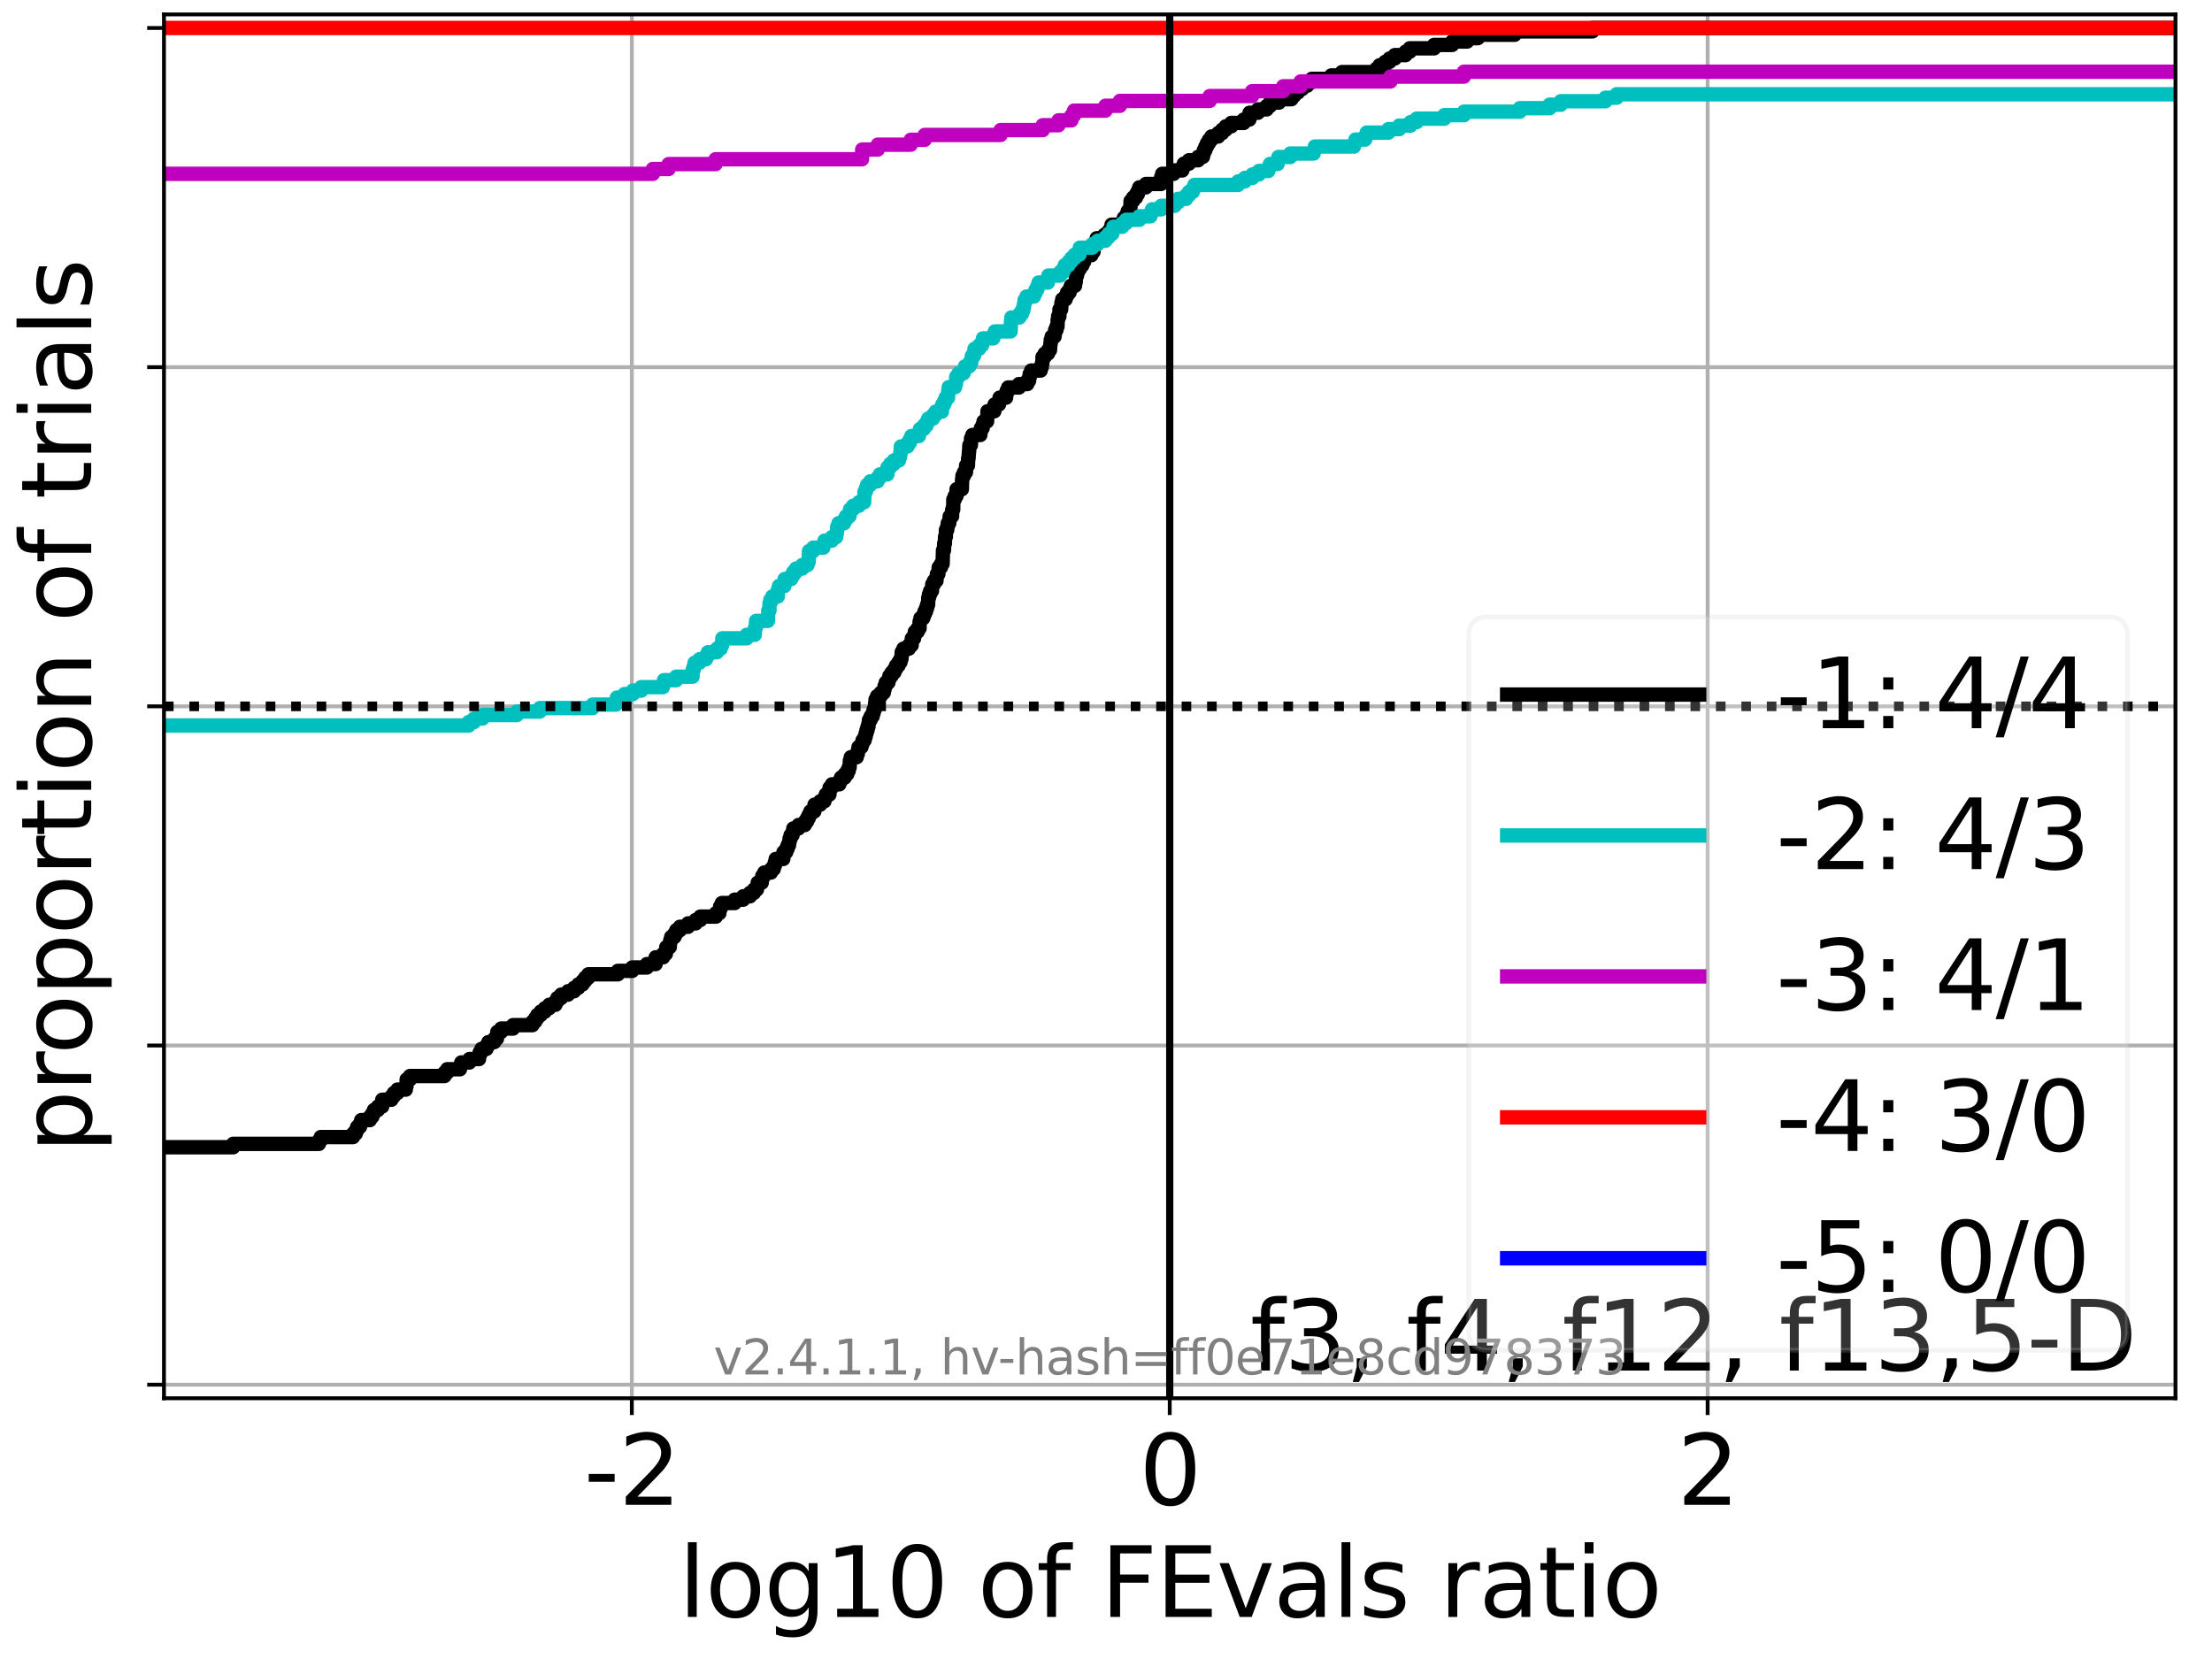 <?xml version="1.0" encoding="utf-8" standalone="no"?>
<!DOCTYPE svg PUBLIC "-//W3C//DTD SVG 1.1//EN"
  "http://www.w3.org/Graphics/SVG/1.1/DTD/svg11.dtd">
<svg height="345.6pt" version="1.1" viewBox="0 0 460.8 345.6" width="460.8pt" xmlns="http://www.w3.org/2000/svg" xmlns:xlink="http://www.w3.org/1999/xlink">
 <defs>
  <style type="text/css">*{stroke-linecap:butt;stroke-linejoin:round;}</style>
 </defs>
 <g id="figure_1">
  <g id="patch_1">
   <path d="M 0 345.6 
L 460.8 345.6 
L 460.8 0 
L 0 0 
z
" style="fill:#ffffff;"/>
  </g>
  <g id="axes_1">
   <g id="patch_2">
    <path d="M 34.16 291.28 
L 453.192 291.28 
L 453.192 3 
L 34.16 3 
z
" style="fill:#ffffff;"/>
   </g>
   <g id="matplotlib.axis_1">
    <g id="xtick_1">
     <g id="line2d_1">
      <path clip-path="url(#p2542836135)" d="M 131.62 291.28 
L 131.62 3 
" style="fill:none;stroke:#b0b0b0;stroke-linecap:square;stroke-width:0.8;"/>
     </g>
     <g id="line2d_2">
      <defs>
       <path d="M 0 0 
L 0 3.5 
" id="m50a414f8da" style="stroke:#000000;stroke-width:0.8;"/>
      </defs>
      <g>
       <use style="stroke:#000000;stroke-width:0.8;" x="131.62" xlink:href="#m50a414f8da" y="291.28"/>
      </g>
     </g>
     <g id="text_1">
      <!-- -2 -->
      <g transform="translate(121.649 313.477)scale(0.2 -0.2)">
       <defs>
        <path d="M 313 2009 
L 1997 2009 
L 1997 1497 
L 313 1497 
L 313 2009 
z
" id="DejaVuSans-2d" transform="scale(0.016)"/>
        <path d="M 1228 531 
L 3431 531 
L 3431 0 
L 469 0 
L 469 531 
Q 828 903 1448 1529 
Q 2069 2156 2228 2338 
Q 2531 2678 2651 2914 
Q 2772 3150 2772 3378 
Q 2772 3750 2511 3984 
Q 2250 4219 1831 4219 
Q 1534 4219 1204 4116 
Q 875 4013 500 3803 
L 500 4441 
Q 881 4594 1212 4672 
Q 1544 4750 1819 4750 
Q 2544 4750 2975 4387 
Q 3406 4025 3406 3419 
Q 3406 3131 3298 2873 
Q 3191 2616 2906 2266 
Q 2828 2175 2409 1742 
Q 1991 1309 1228 531 
z
" id="DejaVuSans-32" transform="scale(0.016)"/>
       </defs>
       <use xlink:href="#DejaVuSans-2d"/>
       <use x="36.084" xlink:href="#DejaVuSans-32"/>
      </g>
     </g>
    </g>
    <g id="xtick_2">
     <g id="line2d_3">
      <path clip-path="url(#p2542836135)" d="M 243.676 291.28 
L 243.676 3 
" style="fill:none;stroke:#b0b0b0;stroke-linecap:square;stroke-width:0.8;"/>
     </g>
     <g id="line2d_4">
      <g>
       <use style="stroke:#000000;stroke-width:0.8;" x="243.676" xlink:href="#m50a414f8da" y="291.28"/>
      </g>
     </g>
     <g id="text_2">
      <!-- 0 -->
      <g transform="translate(237.314 313.477)scale(0.2 -0.2)">
       <defs>
        <path d="M 2034 4250 
Q 1547 4250 1301 3770 
Q 1056 3291 1056 2328 
Q 1056 1369 1301 889 
Q 1547 409 2034 409 
Q 2525 409 2770 889 
Q 3016 1369 3016 2328 
Q 3016 3291 2770 3770 
Q 2525 4250 2034 4250 
z
M 2034 4750 
Q 2819 4750 3233 4129 
Q 3647 3509 3647 2328 
Q 3647 1150 3233 529 
Q 2819 -91 2034 -91 
Q 1250 -91 836 529 
Q 422 1150 422 2328 
Q 422 3509 836 4129 
Q 1250 4750 2034 4750 
z
" id="DejaVuSans-30" transform="scale(0.016)"/>
       </defs>
       <use xlink:href="#DejaVuSans-30"/>
      </g>
     </g>
    </g>
    <g id="xtick_3">
     <g id="line2d_5">
      <path clip-path="url(#p2542836135)" d="M 355.732 291.28 
L 355.732 3 
" style="fill:none;stroke:#b0b0b0;stroke-linecap:square;stroke-width:0.8;"/>
     </g>
     <g id="line2d_6">
      <g>
       <use style="stroke:#000000;stroke-width:0.8;" x="355.732" xlink:href="#m50a414f8da" y="291.28"/>
      </g>
     </g>
     <g id="text_3">
      <!-- 2 -->
      <g transform="translate(349.37 313.477)scale(0.2 -0.2)">
       <use xlink:href="#DejaVuSans-32"/>
      </g>
     </g>
    </g>
    <g id="text_4">
     <!-- log10 of FEvals ratio -->
     <g transform="translate(141.371 336.833)scale(0.2 -0.2)">
      <defs>
       <path d="M 603 4863 
L 1178 4863 
L 1178 0 
L 603 0 
L 603 4863 
z
" id="DejaVuSans-6c" transform="scale(0.016)"/>
       <path d="M 1959 3097 
Q 1497 3097 1228 2736 
Q 959 2375 959 1747 
Q 959 1119 1226 758 
Q 1494 397 1959 397 
Q 2419 397 2687 759 
Q 2956 1122 2956 1747 
Q 2956 2369 2687 2733 
Q 2419 3097 1959 3097 
z
M 1959 3584 
Q 2709 3584 3137 3096 
Q 3566 2609 3566 1747 
Q 3566 888 3137 398 
Q 2709 -91 1959 -91 
Q 1206 -91 779 398 
Q 353 888 353 1747 
Q 353 2609 779 3096 
Q 1206 3584 1959 3584 
z
" id="DejaVuSans-6f" transform="scale(0.016)"/>
       <path d="M 2906 1791 
Q 2906 2416 2648 2759 
Q 2391 3103 1925 3103 
Q 1463 3103 1205 2759 
Q 947 2416 947 1791 
Q 947 1169 1205 825 
Q 1463 481 1925 481 
Q 2391 481 2648 825 
Q 2906 1169 2906 1791 
z
M 3481 434 
Q 3481 -459 3084 -895 
Q 2688 -1331 1869 -1331 
Q 1566 -1331 1297 -1286 
Q 1028 -1241 775 -1147 
L 775 -588 
Q 1028 -725 1275 -790 
Q 1522 -856 1778 -856 
Q 2344 -856 2625 -561 
Q 2906 -266 2906 331 
L 2906 616 
Q 2728 306 2450 153 
Q 2172 0 1784 0 
Q 1141 0 747 490 
Q 353 981 353 1791 
Q 353 2603 747 3093 
Q 1141 3584 1784 3584 
Q 2172 3584 2450 3431 
Q 2728 3278 2906 2969 
L 2906 3500 
L 3481 3500 
L 3481 434 
z
" id="DejaVuSans-67" transform="scale(0.016)"/>
       <path d="M 794 531 
L 1825 531 
L 1825 4091 
L 703 3866 
L 703 4441 
L 1819 4666 
L 2450 4666 
L 2450 531 
L 3481 531 
L 3481 0 
L 794 0 
L 794 531 
z
" id="DejaVuSans-31" transform="scale(0.016)"/>
       <path id="DejaVuSans-20" transform="scale(0.016)"/>
       <path d="M 2375 4863 
L 2375 4384 
L 1825 4384 
Q 1516 4384 1395 4259 
Q 1275 4134 1275 3809 
L 1275 3500 
L 2222 3500 
L 2222 3053 
L 1275 3053 
L 1275 0 
L 697 0 
L 697 3053 
L 147 3053 
L 147 3500 
L 697 3500 
L 697 3744 
Q 697 4328 969 4595 
Q 1241 4863 1831 4863 
L 2375 4863 
z
" id="DejaVuSans-66" transform="scale(0.016)"/>
       <path d="M 628 4666 
L 3309 4666 
L 3309 4134 
L 1259 4134 
L 1259 2759 
L 3109 2759 
L 3109 2228 
L 1259 2228 
L 1259 0 
L 628 0 
L 628 4666 
z
" id="DejaVuSans-46" transform="scale(0.016)"/>
       <path d="M 628 4666 
L 3578 4666 
L 3578 4134 
L 1259 4134 
L 1259 2753 
L 3481 2753 
L 3481 2222 
L 1259 2222 
L 1259 531 
L 3634 531 
L 3634 0 
L 628 0 
L 628 4666 
z
" id="DejaVuSans-45" transform="scale(0.016)"/>
       <path d="M 191 3500 
L 800 3500 
L 1894 563 
L 2988 3500 
L 3597 3500 
L 2284 0 
L 1503 0 
L 191 3500 
z
" id="DejaVuSans-76" transform="scale(0.016)"/>
       <path d="M 2194 1759 
Q 1497 1759 1228 1600 
Q 959 1441 959 1056 
Q 959 750 1161 570 
Q 1363 391 1709 391 
Q 2188 391 2477 730 
Q 2766 1069 2766 1631 
L 2766 1759 
L 2194 1759 
z
M 3341 1997 
L 3341 0 
L 2766 0 
L 2766 531 
Q 2569 213 2275 61 
Q 1981 -91 1556 -91 
Q 1019 -91 701 211 
Q 384 513 384 1019 
Q 384 1609 779 1909 
Q 1175 2209 1959 2209 
L 2766 2209 
L 2766 2266 
Q 2766 2663 2505 2880 
Q 2244 3097 1772 3097 
Q 1472 3097 1187 3025 
Q 903 2953 641 2809 
L 641 3341 
Q 956 3463 1253 3523 
Q 1550 3584 1831 3584 
Q 2591 3584 2966 3190 
Q 3341 2797 3341 1997 
z
" id="DejaVuSans-61" transform="scale(0.016)"/>
       <path d="M 2834 3397 
L 2834 2853 
Q 2591 2978 2328 3040 
Q 2066 3103 1784 3103 
Q 1356 3103 1142 2972 
Q 928 2841 928 2578 
Q 928 2378 1081 2264 
Q 1234 2150 1697 2047 
L 1894 2003 
Q 2506 1872 2764 1633 
Q 3022 1394 3022 966 
Q 3022 478 2636 193 
Q 2250 -91 1575 -91 
Q 1294 -91 989 -36 
Q 684 19 347 128 
L 347 722 
Q 666 556 975 473 
Q 1284 391 1588 391 
Q 1994 391 2212 530 
Q 2431 669 2431 922 
Q 2431 1156 2273 1281 
Q 2116 1406 1581 1522 
L 1381 1569 
Q 847 1681 609 1914 
Q 372 2147 372 2553 
Q 372 3047 722 3315 
Q 1072 3584 1716 3584 
Q 2034 3584 2315 3537 
Q 2597 3491 2834 3397 
z
" id="DejaVuSans-73" transform="scale(0.016)"/>
       <path d="M 2631 2963 
Q 2534 3019 2420 3045 
Q 2306 3072 2169 3072 
Q 1681 3072 1420 2755 
Q 1159 2438 1159 1844 
L 1159 0 
L 581 0 
L 581 3500 
L 1159 3500 
L 1159 2956 
Q 1341 3275 1631 3429 
Q 1922 3584 2338 3584 
Q 2397 3584 2469 3576 
Q 2541 3569 2628 3553 
L 2631 2963 
z
" id="DejaVuSans-72" transform="scale(0.016)"/>
       <path d="M 1172 4494 
L 1172 3500 
L 2356 3500 
L 2356 3053 
L 1172 3053 
L 1172 1153 
Q 1172 725 1289 603 
Q 1406 481 1766 481 
L 2356 481 
L 2356 0 
L 1766 0 
Q 1100 0 847 248 
Q 594 497 594 1153 
L 594 3053 
L 172 3053 
L 172 3500 
L 594 3500 
L 594 4494 
L 1172 4494 
z
" id="DejaVuSans-74" transform="scale(0.016)"/>
       <path d="M 603 3500 
L 1178 3500 
L 1178 0 
L 603 0 
L 603 3500 
z
M 603 4863 
L 1178 4863 
L 1178 4134 
L 603 4134 
L 603 4863 
z
" id="DejaVuSans-69" transform="scale(0.016)"/>
      </defs>
      <use xlink:href="#DejaVuSans-6c"/>
      <use x="27.783" xlink:href="#DejaVuSans-6f"/>
      <use x="88.965" xlink:href="#DejaVuSans-67"/>
      <use x="152.441" xlink:href="#DejaVuSans-31"/>
      <use x="216.064" xlink:href="#DejaVuSans-30"/>
      <use x="279.688" xlink:href="#DejaVuSans-20"/>
      <use x="311.475" xlink:href="#DejaVuSans-6f"/>
      <use x="372.656" xlink:href="#DejaVuSans-66"/>
      <use x="407.861" xlink:href="#DejaVuSans-20"/>
      <use x="439.648" xlink:href="#DejaVuSans-46"/>
      <use x="497.168" xlink:href="#DejaVuSans-45"/>
      <use x="560.352" xlink:href="#DejaVuSans-76"/>
      <use x="619.531" xlink:href="#DejaVuSans-61"/>
      <use x="680.811" xlink:href="#DejaVuSans-6c"/>
      <use x="708.594" xlink:href="#DejaVuSans-73"/>
      <use x="760.693" xlink:href="#DejaVuSans-20"/>
      <use x="792.48" xlink:href="#DejaVuSans-72"/>
      <use x="833.594" xlink:href="#DejaVuSans-61"/>
      <use x="894.873" xlink:href="#DejaVuSans-74"/>
      <use x="934.082" xlink:href="#DejaVuSans-69"/>
      <use x="961.865" xlink:href="#DejaVuSans-6f"/>
     </g>
    </g>
   </g>
   <g id="matplotlib.axis_2">
    <g id="ytick_1">
     <g id="line2d_7">
      <path clip-path="url(#p2542836135)" d="M 34.16 288.454 
L 453.192 288.454 
" style="fill:none;stroke:#b0b0b0;stroke-linecap:square;stroke-width:0.8;"/>
     </g>
     <g id="line2d_8">
      <defs>
       <path d="M 0 0 
L -3.5 0 
" id="ma07086ad15" style="stroke:#000000;stroke-width:0.8;"/>
      </defs>
      <g>
       <use style="stroke:#000000;stroke-width:0.8;" x="34.16" xlink:href="#ma07086ad15" y="288.454"/>
      </g>
     </g>
    </g>
    <g id="ytick_2">
     <g id="line2d_9">
      <path clip-path="url(#p2542836135)" d="M 34.16 217.797 
L 453.192 217.797 
" style="fill:none;stroke:#b0b0b0;stroke-linecap:square;stroke-width:0.8;"/>
     </g>
     <g id="line2d_10">
      <g>
       <use style="stroke:#000000;stroke-width:0.8;" x="34.16" xlink:href="#ma07086ad15" y="217.797"/>
      </g>
     </g>
    </g>
    <g id="ytick_3">
     <g id="line2d_11">
      <path clip-path="url(#p2542836135)" d="M 34.16 147.14 
L 453.192 147.14 
" style="fill:none;stroke:#b0b0b0;stroke-linecap:square;stroke-width:0.8;"/>
     </g>
     <g id="line2d_12">
      <g>
       <use style="stroke:#000000;stroke-width:0.8;" x="34.16" xlink:href="#ma07086ad15" y="147.14"/>
      </g>
     </g>
    </g>
    <g id="ytick_4">
     <g id="line2d_13">
      <path clip-path="url(#p2542836135)" d="M 34.16 76.483 
L 453.192 76.483 
" style="fill:none;stroke:#b0b0b0;stroke-linecap:square;stroke-width:0.8;"/>
     </g>
     <g id="line2d_14">
      <g>
       <use style="stroke:#000000;stroke-width:0.8;" x="34.16" xlink:href="#ma07086ad15" y="76.483"/>
      </g>
     </g>
    </g>
    <g id="ytick_5">
     <g id="line2d_15">
      <path clip-path="url(#p2542836135)" d="M 34.16 5.826 
L 453.192 5.826 
" style="fill:none;stroke:#b0b0b0;stroke-linecap:square;stroke-width:0.8;"/>
     </g>
     <g id="line2d_16">
      <g>
       <use style="stroke:#000000;stroke-width:0.8;" x="34.16" xlink:href="#ma07086ad15" y="5.826"/>
      </g>
     </g>
    </g>
    <g id="text_5">
     <!-- proportion of trials -->
     <g transform="translate(19.001 240.146)rotate(-90)scale(0.2 -0.2)">
      <defs>
       <path d="M 1159 525 
L 1159 -1331 
L 581 -1331 
L 581 3500 
L 1159 3500 
L 1159 2969 
Q 1341 3281 1617 3432 
Q 1894 3584 2278 3584 
Q 2916 3584 3314 3078 
Q 3713 2572 3713 1747 
Q 3713 922 3314 415 
Q 2916 -91 2278 -91 
Q 1894 -91 1617 61 
Q 1341 213 1159 525 
z
M 3116 1747 
Q 3116 2381 2855 2742 
Q 2594 3103 2138 3103 
Q 1681 3103 1420 2742 
Q 1159 2381 1159 1747 
Q 1159 1113 1420 752 
Q 1681 391 2138 391 
Q 2594 391 2855 752 
Q 3116 1113 3116 1747 
z
" id="DejaVuSans-70" transform="scale(0.016)"/>
       <path d="M 3513 2113 
L 3513 0 
L 2938 0 
L 2938 2094 
Q 2938 2591 2744 2837 
Q 2550 3084 2163 3084 
Q 1697 3084 1428 2787 
Q 1159 2491 1159 1978 
L 1159 0 
L 581 0 
L 581 3500 
L 1159 3500 
L 1159 2956 
Q 1366 3272 1645 3428 
Q 1925 3584 2291 3584 
Q 2894 3584 3203 3211 
Q 3513 2838 3513 2113 
z
" id="DejaVuSans-6e" transform="scale(0.016)"/>
      </defs>
      <use xlink:href="#DejaVuSans-70"/>
      <use x="63.477" xlink:href="#DejaVuSans-72"/>
      <use x="102.34" xlink:href="#DejaVuSans-6f"/>
      <use x="163.521" xlink:href="#DejaVuSans-70"/>
      <use x="226.998" xlink:href="#DejaVuSans-6f"/>
      <use x="288.18" xlink:href="#DejaVuSans-72"/>
      <use x="329.293" xlink:href="#DejaVuSans-74"/>
      <use x="368.502" xlink:href="#DejaVuSans-69"/>
      <use x="396.285" xlink:href="#DejaVuSans-6f"/>
      <use x="457.467" xlink:href="#DejaVuSans-6e"/>
      <use x="520.846" xlink:href="#DejaVuSans-20"/>
      <use x="552.633" xlink:href="#DejaVuSans-6f"/>
      <use x="613.814" xlink:href="#DejaVuSans-66"/>
      <use x="649.02" xlink:href="#DejaVuSans-20"/>
      <use x="680.807" xlink:href="#DejaVuSans-74"/>
      <use x="720.016" xlink:href="#DejaVuSans-72"/>
      <use x="761.129" xlink:href="#DejaVuSans-69"/>
      <use x="788.912" xlink:href="#DejaVuSans-61"/>
      <use x="850.191" xlink:href="#DejaVuSans-6c"/>
      <use x="877.975" xlink:href="#DejaVuSans-73"/>
     </g>
    </g>
   </g>
   <g id="line2d_17">
    <path clip-path="url(#p2542836135)" d="M 34.16 238.994 
L 48.57 238.994 
L 48.57 238.287 
L 66.43 238.287 
L 66.43 237.581 
L 66.825 237.581 
L 66.825 236.874 
L 73.539 236.874 
L 73.539 236.168 
L 74.111 236.168 
L 74.111 235.461 
L 74.413 235.461 
L 74.413 234.755 
L 74.985 234.755 
L 74.985 234.048 
L 75.251 234.048 
L 75.251 233.341 
L 77.04 233.341 
L 77.04 232.635 
L 77.56 232.635 
L 77.56 231.928 
L 77.914 231.928 
L 77.914 231.222 
L 78.735 231.222 
L 78.735 230.515 
L 79.609 230.515 
L 79.626 229.102 
L 81.53 229.102 
L 81.53 228.395 
L 82.048 228.395 
L 82.048 227.689 
L 82.798 227.689 
L 82.798 226.982 
L 84.537 226.982 
L 84.537 226.276 
L 84.684 226.276 
L 84.714 224.863 
L 85.411 224.863 
L 85.411 224.156 
L 92.597 224.156 
L 92.597 223.449 
L 93.169 223.449 
L 93.169 222.743 
L 95.815 222.743 
L 95.815 222.036 
L 96.098 222.036 
L 96.098 221.33 
L 97.793 221.33 
L 97.793 220.623 
L 99.784 220.623 
L 99.784 219.917 
L 99.933 219.917 
L 99.933 219.21 
L 100.302 219.21 
L 100.302 218.503 
L 101.349 218.503 
L 101.349 217.797 
L 101.736 217.797 
L 101.736 217.09 
L 102.968 217.09 
L 102.968 216.384 
L 103.52 216.384 
L 103.595 214.971 
L 104.394 214.971 
L 104.394 214.264 
L 106.866 214.264 
L 106.866 213.557 
L 110.908 213.557 
L 110.908 212.851 
L 111.481 212.851 
L 111.481 212.144 
L 111.931 212.144 
L 111.931 211.438 
L 112.643 211.438 
L 112.643 210.731 
L 113.517 210.731 
L 113.517 210.025 
L 114.41 210.025 
L 114.41 209.318 
L 115.705 209.318 
L 115.705 208.611 
L 116.105 208.611 
L 116.105 207.905 
L 116.898 207.905 
L 116.898 207.198 
L 118.331 207.198 
L 118.331 206.492 
L 119.604 206.492 
L 119.604 205.785 
L 120.47 205.785 
L 120.47 205.079 
L 121.345 205.079 
L 121.345 204.372 
L 121.907 204.372 
L 121.907 203.665 
L 122.578 203.665 
L 122.578 202.959 
L 128.716 202.959 
L 128.716 202.252 
L 131.701 202.252 
L 131.701 201.546 
L 134.758 201.546 
L 134.758 200.839 
L 136.57 200.839 
L 136.585 199.426 
L 138.134 199.426 
L 138.134 198.72 
L 138.707 198.72 
L 138.808 197.306 
L 139.528 197.306 
L 139.625 195.893 
L 139.825 195.893 
L 139.825 195.187 
L 140.499 195.187 
L 140.499 194.48 
L 140.89 194.48 
L 140.89 193.774 
L 141.636 193.774 
L 141.636 193.067 
L 143.331 193.067 
L 143.331 192.36 
L 144.917 192.36 
L 144.917 191.654 
L 145.888 191.654 
L 145.888 190.947 
L 149.132 190.947 
L 149.132 190.241 
L 149.858 190.241 
L 149.858 189.534 
L 150.012 189.534 
L 150.012 188.828 
L 150.376 188.828 
L 150.376 188.121 
L 153.042 188.121 
L 153.042 187.414 
L 154.825 187.414 
L 154.825 186.708 
L 156.235 186.708 
L 156.235 186.001 
L 157.062 186.001 
L 157.062 185.295 
L 157.685 185.295 
L 157.685 184.588 
L 157.84 184.588 
L 157.84 183.882 
L 158.683 183.882 
L 158.683 183.175 
L 158.798 183.175 
L 158.798 182.468 
L 159.21 182.468 
L 159.21 181.762 
L 160.61 181.762 
L 160.61 181.055 
L 161.177 181.055 
L 161.177 180.349 
L 161.412 180.349 
L 161.412 179.642 
L 161.601 179.642 
L 161.601 178.936 
L 163.173 178.936 
L 163.215 177.522 
L 163.782 177.522 
L 163.782 176.816 
L 164.069 176.816 
L 164.069 176.109 
L 164.359 176.109 
L 164.359 175.403 
L 164.485 175.403 
L 164.485 174.696 
L 164.69 174.696 
L 164.69 173.99 
L 165.096 173.99 
L 165.096 173.283 
L 165.264 173.283 
L 165.264 172.576 
L 166.345 172.576 
L 166.345 171.87 
L 167.655 171.87 
L 167.655 171.163 
L 168.116 171.163 
L 168.116 170.457 
L 168.471 170.457 
L 168.471 169.75 
L 168.815 169.75 
L 168.815 169.044 
L 169.639 169.044 
L 169.677 167.63 
L 170.857 167.63 
L 170.857 166.924 
L 171.732 166.924 
L 171.732 166.217 
L 172.03 166.217 
L 172.03 165.511 
L 172.785 165.511 
L 172.811 164.098 
L 173.303 164.098 
L 173.303 163.391 
L 174.842 163.391 
L 174.842 162.685 
L 175.202 162.685 
L 175.202 161.978 
L 175.969 161.978 
L 175.969 161.271 
L 176.501 161.271 
L 176.501 160.565 
L 176.809 160.565 
L 176.809 159.858 
L 176.995 159.858 
L 177.044 158.445 
L 177.238 158.445 
L 177.238 157.739 
L 178.469 157.739 
L 178.469 157.032 
L 178.704 157.032 
L 178.704 156.325 
L 178.848 156.325 
L 178.848 155.619 
L 179.461 155.619 
L 179.461 154.912 
L 179.701 154.912 
L 179.701 154.206 
L 180.117 154.206 
L 180.117 153.499 
L 180.323 153.499 
L 180.323 152.793 
L 180.507 152.793 
L 180.507 152.086 
L 180.728 152.086 
L 180.728 151.379 
L 180.917 151.379 
L 180.917 150.673 
L 181.031 150.673 
L 181.031 149.966 
L 181.361 149.966 
L 181.361 149.26 
L 181.777 149.26 
L 181.777 148.553 
L 181.982 148.553 
L 181.982 147.847 
L 182.218 147.847 
L 182.311 146.433 
L 182.388 146.433 
L 182.388 145.727 
L 182.72 145.727 
L 182.72 145.02 
L 183.48 145.02 
L 183.48 144.314 
L 184.103 144.314 
L 184.103 143.607 
L 184.278 143.607 
L 184.278 142.901 
L 184.513 142.901 
L 184.513 142.194 
L 185.066 142.194 
L 185.066 141.487 
L 185.284 141.487 
L 185.284 140.781 
L 185.762 140.781 
L 185.762 140.074 
L 186.316 140.074 
L 186.316 139.368 
L 186.659 139.368 
L 186.659 138.661 
L 187.17 138.661 
L 187.17 137.955 
L 187.586 137.955 
L 187.586 137.248 
L 187.791 137.248 
L 187.85 135.835 
L 188.197 135.835 
L 188.197 135.128 
L 189.327 135.128 
L 189.327 134.422 
L 189.916 134.422 
L 189.946 133.009 
L 190.413 133.009 
L 190.413 132.302 
L 190.591 132.302 
L 190.591 131.595 
L 191.169 131.595 
L 191.169 130.889 
L 191.557 130.889 
L 191.572 129.476 
L 191.749 129.476 
L 191.749 128.769 
L 192.337 128.769 
L 192.337 128.063 
L 192.604 128.063 
L 192.604 127.356 
L 192.915 127.356 
L 192.915 126.65 
L 193.137 126.65 
L 193.137 125.943 
L 193.349 125.943 
L 193.372 124.53 
L 193.525 124.53 
L 193.525 123.823 
L 193.76 123.823 
L 193.76 123.117 
L 194.14 123.117 
L 194.21 121.704 
L 194.561 121.704 
L 194.561 120.997 
L 195.079 120.997 
L 195.175 119.584 
L 195.478 119.584 
L 195.563 118.171 
L 196.029 118.171 
L 196.029 117.464 
L 196.363 117.464 
L 196.445 114.638 
L 196.65 114.638 
L 196.689 113.225 
L 196.833 113.225 
L 196.879 111.812 
L 197.038 111.812 
L 197.056 110.398 
L 197.318 110.398 
L 197.318 109.692 
L 197.444 109.692 
L 197.444 108.985 
L 197.745 108.985 
L 197.836 107.572 
L 198.331 107.572 
L 198.367 106.159 
L 198.566 106.159 
L 198.602 104.039 
L 198.89 104.039 
L 198.89 103.333 
L 199.253 103.333 
L 199.27 101.92 
L 200.369 101.92 
L 200.43 99.8 
L 200.502 99.8 
L 200.502 99.093 
L 200.818 99.093 
L 200.818 98.387 
L 201.223 98.387 
L 201.26 96.974 
L 201.639 96.974 
L 201.676 95.56 
L 201.756 95.56 
L 201.844 94.147 
L 201.881 94.147 
L 201.944 92.734 
L 202.25 92.734 
L 202.286 91.321 
L 202.566 91.321 
L 202.566 90.615 
L 204.221 90.615 
L 204.221 89.908 
L 204.335 89.908 
L 204.335 89.201 
L 204.696 89.201 
L 204.696 88.495 
L 204.899 88.495 
L 204.899 87.788 
L 205.624 87.788 
L 205.718 85.669 
L 207.136 85.669 
L 207.186 84.255 
L 208.109 84.255 
L 208.109 83.549 
L 208.227 83.549 
L 208.227 82.842 
L 209.586 82.842 
L 209.586 82.136 
L 209.699 82.136 
L 209.699 81.429 
L 210.021 81.429 
L 210.021 80.723 
L 212.263 80.723 
L 212.263 80.016 
L 213.991 80.016 
L 213.991 79.309 
L 214.38 79.309 
L 214.38 78.603 
L 214.508 78.603 
L 214.508 77.896 
L 214.819 77.896 
L 214.819 77.19 
L 216.787 77.19 
L 216.787 76.483 
L 217.022 76.483 
L 217.022 75.777 
L 217.138 75.777 
L 217.174 74.363 
L 217.629 74.363 
L 217.629 73.657 
L 218.316 73.657 
L 218.316 72.95 
L 218.728 72.95 
L 218.825 71.537 
L 218.891 71.537 
L 218.891 70.831 
L 219.084 70.831 
L 219.084 70.124 
L 219.679 70.124 
L 219.679 69.417 
L 219.81 69.417 
L 219.81 68.711 
L 220.095 68.711 
L 220.095 68.004 
L 220.3 68.004 
L 220.329 66.591 
L 220.426 66.591 
L 220.426 65.885 
L 220.695 65.885 
L 220.706 64.471 
L 221.052 64.471 
L 221.119 63.058 
L 221.287 63.058 
L 221.287 62.352 
L 221.988 62.352 
L 221.988 61.645 
L 222.286 61.645 
L 222.286 60.939 
L 222.804 60.939 
L 222.804 60.232 
L 223.09 60.232 
L 223.09 59.525 
L 223.944 59.525 
L 223.944 58.819 
L 224.08 58.819 
L 224.185 57.406 
L 224.36 57.406 
L 224.36 56.699 
L 224.565 56.699 
L 224.565 55.993 
L 224.971 55.993 
L 224.971 55.286 
L 225.47 55.286 
L 225.47 54.58 
L 225.825 54.58 
L 225.901 53.166 
L 227.357 53.166 
L 227.357 52.46 
L 227.797 52.46 
L 227.825 51.047 
L 228.345 51.047 
L 228.345 50.34 
L 228.465 50.34 
L 228.465 49.634 
L 230.063 49.634 
L 230.063 48.927 
L 230.89 48.927 
L 230.89 48.22 
L 231.362 48.22 
L 231.362 47.514 
L 231.556 47.514 
L 231.556 46.807 
L 233.81 46.807 
L 233.81 46.101 
L 234.119 46.101 
L 234.119 45.394 
L 234.664 45.394 
L 234.664 44.688 
L 234.93 44.688 
L 234.93 43.981 
L 235.453 43.981 
L 235.526 41.861 
L 236.044 41.861 
L 236.044 41.155 
L 236.656 41.155 
L 236.656 40.448 
L 237.044 40.448 
L 237.044 39.742 
L 237.321 39.742 
L 237.321 39.035 
L 238.71 39.035 
L 238.71 38.328 
L 241.85 38.328 
L 241.887 36.915 
L 242.106 36.915 
L 242.106 36.209 
L 244.492 36.209 
L 244.492 35.502 
L 246.295 35.502 
L 246.295 34.796 
L 246.619 34.796 
L 246.619 34.089 
L 247.674 34.089 
L 247.674 33.382 
L 249.601 33.382 
L 249.601 32.676 
L 250.589 32.676 
L 250.589 31.969 
L 250.792 31.969 
L 250.792 31.263 
L 251.107 31.263 
L 251.107 30.556 
L 251.425 30.556 
L 251.425 29.85 
L 251.838 29.85 
L 251.838 29.143 
L 252.359 29.143 
L 252.359 28.436 
L 253.773 28.436 
L 253.773 27.73 
L 254.596 27.73 
L 254.596 27.023 
L 255.345 27.023 
L 255.345 26.317 
L 256.49 26.317 
L 256.49 25.61 
L 259.087 25.61 
L 259.087 24.904 
L 260.264 24.904 
L 260.306 23.49 
L 262.063 23.49 
L 262.063 22.784 
L 263.876 22.784 
L 263.876 22.077 
L 264.571 22.077 
L 264.571 21.371 
L 266.438 21.371 
L 266.438 20.664 
L 269.031 20.664 
L 269.031 19.958 
L 269.61 19.958 
L 269.61 19.251 
L 270.408 19.251 
L 270.408 18.545 
L 271.268 18.545 
L 271.268 17.838 
L 272.327 17.838 
L 272.327 17.131 
L 273.274 17.131 
L 273.274 16.425 
L 277.327 16.425 
L 277.327 15.718 
L 279.564 15.718 
L 279.564 15.012 
L 286.745 15.012 
L 286.745 14.305 
L 287.39 14.305 
L 287.39 13.599 
L 288.549 13.599 
L 288.549 12.892 
L 289.476 12.892 
L 289.476 12.185 
L 290.566 12.185 
L 290.566 11.479 
L 292.804 11.479 
L 292.804 10.772 
L 293.679 10.772 
L 293.679 10.066 
L 298.744 10.066 
L 298.744 9.359 
L 302.518 9.359 
L 302.518 8.653 
L 305.629 8.653 
L 305.629 7.946 
L 307.867 7.946 
L 307.867 7.239 
L 315.528 7.239 
L 315.528 6.533 
L 331.73 6.533 
L 331.73 5.826 
L 453.192 5.826 
L 453.192 5.826 
" style="fill:none;stroke:#000000;stroke-linecap:square;stroke-width:3;"/>
   </g>
   <g id="line2d_18">
    <path clip-path="url(#p2542836135)" style="fill:none;stroke:#000000;stroke-linecap:square;stroke-width:3;"/>
   </g>
   <g id="line2d_19">
    <path clip-path="url(#p2542836135)" d="M 34.16 151.136 
L 97.645 151.136 
L 97.645 150.409 
L 98.762 150.409 
L 98.762 149.683 
L 100.529 149.683 
L 100.529 148.956 
L 107.674 148.956 
L 107.674 148.23 
L 112.461 148.23 
L 112.461 147.503 
L 123.459 147.503 
L 123.459 146.777 
L 128.311 146.777 
L 128.311 146.05 
L 128.511 146.05 
L 128.511 145.324 
L 130.077 145.324 
L 130.077 144.597 
L 131.816 144.597 
L 131.816 143.871 
L 133.583 143.871 
L 133.583 143.144 
L 138.083 143.144 
L 138.083 142.417 
L 138.318 142.417 
L 138.318 141.691 
L 140.868 141.691 
L 140.868 140.964 
L 144.273 140.964 
L 144.29 139.511 
L 144.526 139.511 
L 144.526 138.785 
L 144.712 138.785 
L 144.712 138.058 
L 145.707 138.058 
L 145.707 137.332 
L 147.075 137.332 
L 147.075 136.605 
L 147.474 136.605 
L 147.474 135.878 
L 149.341 135.878 
L 149.341 135.152 
L 150.12 135.152 
L 150.12 134.425 
L 150.435 134.425 
L 150.48 132.972 
L 155.548 132.972 
L 155.548 132.246 
L 157.226 132.246 
L 157.27 130.793 
L 157.462 130.793 
L 157.506 129.34 
L 159.967 129.34 
L 160.055 127.16 
L 160.295 127.16 
L 160.3 125.707 
L 160.464 125.707 
L 160.464 124.98 
L 160.898 124.98 
L 160.898 124.254 
L 162.033 124.254 
L 162.061 122.801 
L 162.269 122.801 
L 162.269 122.074 
L 163.416 122.074 
L 163.46 120.621 
L 164.818 120.621 
L 164.818 119.894 
L 165.251 119.894 
L 165.251 119.168 
L 165.814 119.168 
L 165.814 118.441 
L 167.105 118.441 
L 167.105 117.715 
L 168.223 117.715 
L 168.223 116.988 
L 168.482 116.988 
L 168.528 114.809 
L 169.411 114.809 
L 169.411 114.082 
L 171.528 114.082 
L 171.528 113.355 
L 171.764 113.355 
L 171.764 112.629 
L 173.291 112.629 
L 173.291 111.902 
L 174.18 111.902 
L 174.18 111.176 
L 174.313 111.176 
L 174.416 109.723 
L 174.69 109.723 
L 174.69 108.996 
L 175.843 108.996 
L 175.843 108.27 
L 176.249 108.27 
L 176.249 107.543 
L 176.965 107.543 
L 176.965 106.817 
L 177.08 106.817 
L 177.08 106.09 
L 177.718 106.09 
L 177.718 105.363 
L 178.919 105.363 
L 178.919 104.637 
L 180.007 104.637 
L 180.085 102.457 
L 180.37 102.457 
L 180.37 101.731 
L 180.629 101.731 
L 180.629 101.004 
L 181.301 101.004 
L 181.301 100.278 
L 182.786 100.278 
L 182.786 99.551 
L 183.287 99.551 
L 183.287 98.825 
L 184.848 98.825 
L 184.875 97.371 
L 185.438 97.371 
L 185.438 96.645 
L 186.214 96.645 
L 186.214 95.918 
L 187.278 95.918 
L 187.278 95.192 
L 187.513 95.192 
L 187.513 94.465 
L 187.626 94.465 
L 187.67 93.012 
L 189.045 93.012 
L 189.045 92.286 
L 189.516 92.286 
L 189.516 91.559 
L 189.848 91.559 
L 189.848 90.832 
L 191.428 90.832 
L 191.428 90.106 
L 191.627 90.106 
L 191.627 89.379 
L 192.433 89.379 
L 192.433 88.653 
L 193.022 88.653 
L 193.022 87.926 
L 193.354 87.926 
L 193.354 87.2 
L 194.343 87.2 
L 194.343 86.473 
L 194.904 86.473 
L 194.904 85.747 
L 196.224 85.747 
L 196.268 84.294 
L 196.68 84.294 
L 196.68 83.567 
L 196.995 83.567 
L 196.995 82.84 
L 197.501 82.84 
L 197.542 81.387 
L 197.635 81.387 
L 197.635 80.661 
L 198.959 80.661 
L 198.959 79.934 
L 199.15 79.934 
L 199.194 78.481 
L 199.691 78.481 
L 199.691 77.755 
L 200.733 77.755 
L 200.733 77.028 
L 201.031 77.028 
L 201.031 76.302 
L 201.928 76.302 
L 201.928 75.575 
L 202.329 75.575 
L 202.329 74.848 
L 202.465 74.848 
L 202.465 74.122 
L 202.91 74.122 
L 203.006 72.669 
L 203.957 72.669 
L 203.957 71.942 
L 204.58 71.942 
L 204.58 71.216 
L 204.773 71.216 
L 204.773 70.489 
L 206.912 70.489 
L 206.912 69.763 
L 207.244 69.763 
L 207.244 69.036 
L 210.525 69.036 
L 210.615 66.856 
L 210.689 66.856 
L 210.689 66.13 
L 212.367 66.13 
L 212.367 65.403 
L 212.88 65.403 
L 212.88 64.677 
L 213.178 64.677 
L 213.178 63.95 
L 213.327 63.95 
L 213.327 63.224 
L 213.452 63.224 
L 213.452 62.497 
L 213.833 62.497 
L 213.833 61.771 
L 215.378 61.771 
L 215.378 61.044 
L 215.741 61.044 
L 215.741 60.317 
L 216.104 60.317 
L 216.104 59.591 
L 216.355 59.591 
L 216.355 58.864 
L 218.289 58.864 
L 218.379 57.411 
L 220.839 57.411 
L 220.839 56.685 
L 221.5 56.685 
L 221.5 55.958 
L 221.832 55.958 
L 221.832 55.232 
L 222.606 55.232 
L 222.606 54.505 
L 223.175 54.505 
L 223.175 53.778 
L 223.863 53.778 
L 223.863 53.052 
L 224.873 53.052 
L 224.942 51.599 
L 227.525 51.599 
L 227.525 50.872 
L 228.649 50.872 
L 228.649 50.146 
L 230.281 50.146 
L 230.281 49.419 
L 230.943 49.419 
L 230.943 48.693 
L 231.709 48.693 
L 231.709 47.966 
L 231.942 47.966 
L 231.942 47.24 
L 233.787 47.24 
L 233.787 46.513 
L 234.58 46.513 
L 234.58 45.786 
L 237.35 45.786 
L 237.35 45.06 
L 239.647 45.06 
L 239.647 44.333 
L 239.988 44.333 
L 239.988 43.607 
L 241.915 43.607 
L 241.915 42.88 
L 244.7 42.88 
L 244.7 42.154 
L 245.421 42.154 
L 245.421 41.427 
L 247.087 41.427 
L 247.087 40.701 
L 247.677 40.701 
L 247.677 39.974 
L 248.483 39.974 
L 248.483 39.248 
L 248.815 39.248 
L 248.815 38.521 
L 257.926 38.521 
L 257.926 37.794 
L 259.312 37.794 
L 259.312 37.068 
L 260.9 37.068 
L 260.9 36.341 
L 262.265 36.341 
L 262.265 35.615 
L 264.211 35.615 
L 264.211 34.888 
L 264.544 34.888 
L 264.544 34.162 
L 266.149 34.162 
L 266.149 33.435 
L 266.308 33.435 
L 266.308 32.709 
L 268.787 32.709 
L 268.787 31.982 
L 273.655 31.982 
L 273.655 31.255 
L 273.899 31.255 
L 273.899 30.529 
L 282.044 30.529 
L 282.044 29.802 
L 282.377 29.802 
L 282.377 29.076 
L 284.38 29.076 
L 284.38 28.349 
L 284.712 28.349 
L 284.712 27.623 
L 289.248 27.623 
L 289.248 26.896 
L 291.488 26.896 
L 291.488 26.17 
L 293.823 26.17 
L 293.823 25.443 
L 295.107 25.443 
L 295.107 24.717 
L 300.883 24.717 
L 300.883 23.99 
L 304.977 23.99 
L 304.977 23.263 
L 316.611 23.263 
L 316.611 22.537 
L 322.81 22.537 
L 322.81 21.81 
L 325.145 21.81 
L 325.145 21.084 
L 334.444 21.084 
L 334.444 20.357 
L 336.779 20.357 
L 336.779 19.631 
L 453.192 19.631 
L 453.192 19.631 
" style="fill:none;stroke:#00bfbf;stroke-linecap:square;stroke-width:3;"/>
   </g>
   <g id="line2d_20">
    <path clip-path="url(#p2542836135)" style="fill:none;stroke:#00bfbf;stroke-linecap:square;stroke-width:3;"/>
   </g>
   <g id="line2d_21">
    <path clip-path="url(#p2542836135)" d="M 34.16 36.216 
L 136.004 36.216 
L 136.004 35.203 
L 139.288 35.203 
L 139.288 34.19 
L 149.064 34.19 
L 149.064 33.177 
L 179.572 33.177 
L 179.572 32.164 
L 179.614 32.164 
L 179.614 31.151 
L 182.856 31.151 
L 182.856 30.138 
L 189.73 30.138 
L 189.73 29.125 
L 192.632 29.125 
L 192.632 28.112 
L 208.438 28.112 
L 208.438 27.099 
L 217.228 27.099 
L 217.228 26.086 
L 220.511 26.086 
L 220.511 25.073 
L 223.182 25.073 
L 223.182 24.06 
L 223.739 24.06 
L 223.739 23.047 
L 230.287 23.047 
L 230.287 22.034 
L 233.298 22.034 
L 233.298 21.021 
L 252.006 21.021 
L 252.006 20.008 
L 260.837 20.008 
L 260.837 18.995 
L 267.307 18.995 
L 267.307 17.982 
L 270.953 17.982 
L 270.953 16.969 
L 289.661 16.969 
L 289.661 15.956 
L 304.962 15.956 
L 304.962 14.943 
L 453.192 14.943 
" style="fill:none;stroke:#bf00bf;stroke-linecap:square;stroke-width:3;"/>
   </g>
   <g id="line2d_22">
    <path clip-path="url(#p2542836135)" style="fill:none;stroke:#bf00bf;stroke-linecap:square;stroke-width:3;"/>
   </g>
   <g id="line2d_23">
    <path clip-path="url(#p2542836135)" d="M 34.236 5.826 
L 34.16 5.826 
L 453.192 5.826 
L 461.8 5.826 
" style="fill:none;stroke:#ff0000;stroke-linecap:square;stroke-width:3;"/>
   </g>
   <g id="line2d_24"/>
   <g id="line2d_25">
    <path clip-path="url(#p2542836135)" d="M 243.676 291.28 
L 243.676 3 
" style="fill:none;stroke:#000000;stroke-linecap:square;stroke-width:1.5;"/>
   </g>
   <g id="line2d_26">
    <path clip-path="url(#p2542836135)" d="M 34.16 147.14 
L 453.192 147.14 
" style="fill:none;stroke:#000000;stroke-dasharray:2,3.3;stroke-dashoffset:0;stroke-width:2;"/>
   </g>
   <g id="patch_3">
    <path d="M 34.16 291.28 
L 34.16 3 
" style="fill:none;stroke:#000000;stroke-linecap:square;stroke-linejoin:miter;stroke-width:0.8;"/>
   </g>
   <g id="patch_4">
    <path d="M 453.192 291.28 
L 453.192 3 
" style="fill:none;stroke:#000000;stroke-linecap:square;stroke-linejoin:miter;stroke-width:0.8;"/>
   </g>
   <g id="patch_5">
    <path d="M 34.16 291.28 
L 453.192 291.28 
" style="fill:none;stroke:#000000;stroke-linecap:square;stroke-linejoin:miter;stroke-width:0.8;"/>
   </g>
   <g id="patch_6">
    <path d="M 34.16 3 
L 453.192 3 
" style="fill:none;stroke:#000000;stroke-linecap:square;stroke-linejoin:miter;stroke-width:0.8;"/>
   </g>
   <g id="text_6">
    <!-- f3, f4, f12, f13,5-D -->
    <g transform="translate(260.464 285.514)scale(0.2 -0.2)">
     <defs>
      <path d="M 2597 2516 
Q 3050 2419 3304 2112 
Q 3559 1806 3559 1356 
Q 3559 666 3084 287 
Q 2609 -91 1734 -91 
Q 1441 -91 1130 -33 
Q 819 25 488 141 
L 488 750 
Q 750 597 1062 519 
Q 1375 441 1716 441 
Q 2309 441 2620 675 
Q 2931 909 2931 1356 
Q 2931 1769 2642 2001 
Q 2353 2234 1838 2234 
L 1294 2234 
L 1294 2753 
L 1863 2753 
Q 2328 2753 2575 2939 
Q 2822 3125 2822 3475 
Q 2822 3834 2567 4026 
Q 2313 4219 1838 4219 
Q 1578 4219 1281 4162 
Q 984 4106 628 3988 
L 628 4550 
Q 988 4650 1302 4700 
Q 1616 4750 1894 4750 
Q 2613 4750 3031 4423 
Q 3450 4097 3450 3541 
Q 3450 3153 3228 2886 
Q 3006 2619 2597 2516 
z
" id="DejaVuSans-33" transform="scale(0.016)"/>
      <path d="M 750 794 
L 1409 794 
L 1409 256 
L 897 -744 
L 494 -744 
L 750 256 
L 750 794 
z
" id="DejaVuSans-2c" transform="scale(0.016)"/>
      <path d="M 2419 4116 
L 825 1625 
L 2419 1625 
L 2419 4116 
z
M 2253 4666 
L 3047 4666 
L 3047 1625 
L 3713 1625 
L 3713 1100 
L 3047 1100 
L 3047 0 
L 2419 0 
L 2419 1100 
L 313 1100 
L 313 1709 
L 2253 4666 
z
" id="DejaVuSans-34" transform="scale(0.016)"/>
      <path d="M 691 4666 
L 3169 4666 
L 3169 4134 
L 1269 4134 
L 1269 2991 
Q 1406 3038 1543 3061 
Q 1681 3084 1819 3084 
Q 2600 3084 3056 2656 
Q 3513 2228 3513 1497 
Q 3513 744 3044 326 
Q 2575 -91 1722 -91 
Q 1428 -91 1123 -41 
Q 819 9 494 109 
L 494 744 
Q 775 591 1075 516 
Q 1375 441 1709 441 
Q 2250 441 2565 725 
Q 2881 1009 2881 1497 
Q 2881 1984 2565 2268 
Q 2250 2553 1709 2553 
Q 1456 2553 1204 2497 
Q 953 2441 691 2322 
L 691 4666 
z
" id="DejaVuSans-35" transform="scale(0.016)"/>
      <path d="M 1259 4147 
L 1259 519 
L 2022 519 
Q 2988 519 3436 956 
Q 3884 1394 3884 2338 
Q 3884 3275 3436 3711 
Q 2988 4147 2022 4147 
L 1259 4147 
z
M 628 4666 
L 1925 4666 
Q 3281 4666 3915 4102 
Q 4550 3538 4550 2338 
Q 4550 1131 3912 565 
Q 3275 0 1925 0 
L 628 0 
L 628 4666 
z
" id="DejaVuSans-44" transform="scale(0.016)"/>
     </defs>
     <use xlink:href="#DejaVuSans-66"/>
     <use x="35.205" xlink:href="#DejaVuSans-33"/>
     <use x="98.828" xlink:href="#DejaVuSans-2c"/>
     <use x="130.615" xlink:href="#DejaVuSans-20"/>
     <use x="162.402" xlink:href="#DejaVuSans-66"/>
     <use x="197.607" xlink:href="#DejaVuSans-34"/>
     <use x="261.23" xlink:href="#DejaVuSans-2c"/>
     <use x="293.018" xlink:href="#DejaVuSans-20"/>
     <use x="324.805" xlink:href="#DejaVuSans-66"/>
     <use x="360.01" xlink:href="#DejaVuSans-31"/>
     <use x="423.633" xlink:href="#DejaVuSans-32"/>
     <use x="487.256" xlink:href="#DejaVuSans-2c"/>
     <use x="519.043" xlink:href="#DejaVuSans-20"/>
     <use x="550.83" xlink:href="#DejaVuSans-66"/>
     <use x="586.035" xlink:href="#DejaVuSans-31"/>
     <use x="649.658" xlink:href="#DejaVuSans-33"/>
     <use x="713.281" xlink:href="#DejaVuSans-2c"/>
     <use x="745.068" xlink:href="#DejaVuSans-35"/>
     <use x="808.691" xlink:href="#DejaVuSans-2d"/>
     <use x="844.775" xlink:href="#DejaVuSans-44"/>
    </g>
   </g>
   <g id="text_7">
    <!-- v2.4.1.1, hv-hash=ff0e71e8cd978373 -->
    <g style="fill:#808080;" transform="translate(148.64 286.318)scale(0.1 -0.1)">
     <defs>
      <path d="M 684 794 
L 1344 794 
L 1344 0 
L 684 0 
L 684 794 
z
" id="DejaVuSans-2e" transform="scale(0.016)"/>
      <path d="M 3513 2113 
L 3513 0 
L 2938 0 
L 2938 2094 
Q 2938 2591 2744 2837 
Q 2550 3084 2163 3084 
Q 1697 3084 1428 2787 
Q 1159 2491 1159 1978 
L 1159 0 
L 581 0 
L 581 4863 
L 1159 4863 
L 1159 2956 
Q 1366 3272 1645 3428 
Q 1925 3584 2291 3584 
Q 2894 3584 3203 3211 
Q 3513 2838 3513 2113 
z
" id="DejaVuSans-68" transform="scale(0.016)"/>
      <path d="M 678 2906 
L 4684 2906 
L 4684 2381 
L 678 2381 
L 678 2906 
z
M 678 1631 
L 4684 1631 
L 4684 1100 
L 678 1100 
L 678 1631 
z
" id="DejaVuSans-3d" transform="scale(0.016)"/>
      <path d="M 3597 1894 
L 3597 1613 
L 953 1613 
Q 991 1019 1311 708 
Q 1631 397 2203 397 
Q 2534 397 2845 478 
Q 3156 559 3463 722 
L 3463 178 
Q 3153 47 2828 -22 
Q 2503 -91 2169 -91 
Q 1331 -91 842 396 
Q 353 884 353 1716 
Q 353 2575 817 3079 
Q 1281 3584 2069 3584 
Q 2775 3584 3186 3129 
Q 3597 2675 3597 1894 
z
M 3022 2063 
Q 3016 2534 2758 2815 
Q 2500 3097 2075 3097 
Q 1594 3097 1305 2825 
Q 1016 2553 972 2059 
L 3022 2063 
z
" id="DejaVuSans-65" transform="scale(0.016)"/>
      <path d="M 525 4666 
L 3525 4666 
L 3525 4397 
L 1831 0 
L 1172 0 
L 2766 4134 
L 525 4134 
L 525 4666 
z
" id="DejaVuSans-37" transform="scale(0.016)"/>
      <path d="M 2034 2216 
Q 1584 2216 1326 1975 
Q 1069 1734 1069 1313 
Q 1069 891 1326 650 
Q 1584 409 2034 409 
Q 2484 409 2743 651 
Q 3003 894 3003 1313 
Q 3003 1734 2745 1975 
Q 2488 2216 2034 2216 
z
M 1403 2484 
Q 997 2584 770 2862 
Q 544 3141 544 3541 
Q 544 4100 942 4425 
Q 1341 4750 2034 4750 
Q 2731 4750 3128 4425 
Q 3525 4100 3525 3541 
Q 3525 3141 3298 2862 
Q 3072 2584 2669 2484 
Q 3125 2378 3379 2068 
Q 3634 1759 3634 1313 
Q 3634 634 3220 271 
Q 2806 -91 2034 -91 
Q 1263 -91 848 271 
Q 434 634 434 1313 
Q 434 1759 690 2068 
Q 947 2378 1403 2484 
z
M 1172 3481 
Q 1172 3119 1398 2916 
Q 1625 2713 2034 2713 
Q 2441 2713 2670 2916 
Q 2900 3119 2900 3481 
Q 2900 3844 2670 4047 
Q 2441 4250 2034 4250 
Q 1625 4250 1398 4047 
Q 1172 3844 1172 3481 
z
" id="DejaVuSans-38" transform="scale(0.016)"/>
      <path d="M 3122 3366 
L 3122 2828 
Q 2878 2963 2633 3030 
Q 2388 3097 2138 3097 
Q 1578 3097 1268 2742 
Q 959 2388 959 1747 
Q 959 1106 1268 751 
Q 1578 397 2138 397 
Q 2388 397 2633 464 
Q 2878 531 3122 666 
L 3122 134 
Q 2881 22 2623 -34 
Q 2366 -91 2075 -91 
Q 1284 -91 818 406 
Q 353 903 353 1747 
Q 353 2603 823 3093 
Q 1294 3584 2113 3584 
Q 2378 3584 2631 3529 
Q 2884 3475 3122 3366 
z
" id="DejaVuSans-63" transform="scale(0.016)"/>
      <path d="M 2906 2969 
L 2906 4863 
L 3481 4863 
L 3481 0 
L 2906 0 
L 2906 525 
Q 2725 213 2448 61 
Q 2172 -91 1784 -91 
Q 1150 -91 751 415 
Q 353 922 353 1747 
Q 353 2572 751 3078 
Q 1150 3584 1784 3584 
Q 2172 3584 2448 3432 
Q 2725 3281 2906 2969 
z
M 947 1747 
Q 947 1113 1208 752 
Q 1469 391 1925 391 
Q 2381 391 2643 752 
Q 2906 1113 2906 1747 
Q 2906 2381 2643 2742 
Q 2381 3103 1925 3103 
Q 1469 3103 1208 2742 
Q 947 2381 947 1747 
z
" id="DejaVuSans-64" transform="scale(0.016)"/>
      <path d="M 703 97 
L 703 672 
Q 941 559 1184 500 
Q 1428 441 1663 441 
Q 2288 441 2617 861 
Q 2947 1281 2994 2138 
Q 2813 1869 2534 1725 
Q 2256 1581 1919 1581 
Q 1219 1581 811 2004 
Q 403 2428 403 3163 
Q 403 3881 828 4315 
Q 1253 4750 1959 4750 
Q 2769 4750 3195 4129 
Q 3622 3509 3622 2328 
Q 3622 1225 3098 567 
Q 2575 -91 1691 -91 
Q 1453 -91 1209 -44 
Q 966 3 703 97 
z
M 1959 2075 
Q 2384 2075 2632 2365 
Q 2881 2656 2881 3163 
Q 2881 3666 2632 3958 
Q 2384 4250 1959 4250 
Q 1534 4250 1286 3958 
Q 1038 3666 1038 3163 
Q 1038 2656 1286 2365 
Q 1534 2075 1959 2075 
z
" id="DejaVuSans-39" transform="scale(0.016)"/>
     </defs>
     <use xlink:href="#DejaVuSans-76"/>
     <use x="59.18" xlink:href="#DejaVuSans-32"/>
     <use x="122.803" xlink:href="#DejaVuSans-2e"/>
     <use x="154.59" xlink:href="#DejaVuSans-34"/>
     <use x="218.213" xlink:href="#DejaVuSans-2e"/>
     <use x="250" xlink:href="#DejaVuSans-31"/>
     <use x="313.623" xlink:href="#DejaVuSans-2e"/>
     <use x="345.41" xlink:href="#DejaVuSans-31"/>
     <use x="409.033" xlink:href="#DejaVuSans-2c"/>
     <use x="440.82" xlink:href="#DejaVuSans-20"/>
     <use x="472.607" xlink:href="#DejaVuSans-68"/>
     <use x="535.986" xlink:href="#DejaVuSans-76"/>
     <use x="592.541" xlink:href="#DejaVuSans-2d"/>
     <use x="628.625" xlink:href="#DejaVuSans-68"/>
     <use x="692.004" xlink:href="#DejaVuSans-61"/>
     <use x="753.283" xlink:href="#DejaVuSans-73"/>
     <use x="805.383" xlink:href="#DejaVuSans-68"/>
     <use x="868.762" xlink:href="#DejaVuSans-3d"/>
     <use x="952.551" xlink:href="#DejaVuSans-66"/>
     <use x="987.756" xlink:href="#DejaVuSans-66"/>
     <use x="1022.961" xlink:href="#DejaVuSans-30"/>
     <use x="1086.584" xlink:href="#DejaVuSans-65"/>
     <use x="1148.107" xlink:href="#DejaVuSans-37"/>
     <use x="1211.73" xlink:href="#DejaVuSans-31"/>
     <use x="1275.354" xlink:href="#DejaVuSans-65"/>
     <use x="1336.877" xlink:href="#DejaVuSans-38"/>
     <use x="1400.5" xlink:href="#DejaVuSans-63"/>
     <use x="1455.48" xlink:href="#DejaVuSans-64"/>
     <use x="1518.957" xlink:href="#DejaVuSans-39"/>
     <use x="1582.58" xlink:href="#DejaVuSans-37"/>
     <use x="1646.203" xlink:href="#DejaVuSans-38"/>
     <use x="1709.826" xlink:href="#DejaVuSans-33"/>
     <use x="1773.449" xlink:href="#DejaVuSans-37"/>
     <use x="1837.072" xlink:href="#DejaVuSans-33"/>
    </g>
   </g>
   <g id="legend_1">
    <g id="patch_7">
     <path d="M 309.97 281.28 
L 439.192 281.28 
Q 443.192 281.28 443.192 277.28 
L 443.192 132.499 
Q 443.192 128.499 439.192 128.499 
L 309.97 128.499 
Q 305.97 128.499 305.97 132.499 
L 305.97 277.28 
Q 305.97 281.28 309.97 281.28 
z
" style="fill:#ffffff;opacity:0.2;stroke:#cccccc;stroke-linejoin:miter;"/>
    </g>
    <g id="line2d_27">
     <path d="M 313.97 144.696 
L 353.97 144.696 
" style="fill:none;stroke:#000000;stroke-linecap:square;stroke-width:3;"/>
    </g>
    <g id="line2d_28"/>
    <g id="text_8">
     <!-- -1: 4/4 -->
     <g transform="translate(369.97 151.696)scale(0.2 -0.2)">
      <defs>
       <path d="M 750 794 
L 1409 794 
L 1409 0 
L 750 0 
L 750 794 
z
M 750 3309 
L 1409 3309 
L 1409 2516 
L 750 2516 
L 750 3309 
z
" id="DejaVuSans-3a" transform="scale(0.016)"/>
       <path d="M 1625 4666 
L 2156 4666 
L 531 -594 
L 0 -594 
L 1625 4666 
z
" id="DejaVuSans-2f" transform="scale(0.016)"/>
      </defs>
      <use xlink:href="#DejaVuSans-2d"/>
      <use x="36.084" xlink:href="#DejaVuSans-31"/>
      <use x="99.707" xlink:href="#DejaVuSans-3a"/>
      <use x="133.398" xlink:href="#DejaVuSans-20"/>
      <use x="165.186" xlink:href="#DejaVuSans-34"/>
      <use x="228.809" xlink:href="#DejaVuSans-2f"/>
      <use x="262.5" xlink:href="#DejaVuSans-34"/>
     </g>
    </g>
    <g id="line2d_29">
     <path d="M 313.97 174.052 
L 353.97 174.052 
" style="fill:none;stroke:#00bfbf;stroke-linecap:square;stroke-width:3;"/>
    </g>
    <g id="line2d_30"/>
    <g id="text_9">
     <!-- -2: 4/3 -->
     <g transform="translate(369.97 181.052)scale(0.2 -0.2)">
      <use xlink:href="#DejaVuSans-2d"/>
      <use x="36.084" xlink:href="#DejaVuSans-32"/>
      <use x="99.707" xlink:href="#DejaVuSans-3a"/>
      <use x="133.398" xlink:href="#DejaVuSans-20"/>
      <use x="165.186" xlink:href="#DejaVuSans-34"/>
      <use x="228.809" xlink:href="#DejaVuSans-2f"/>
      <use x="262.5" xlink:href="#DejaVuSans-33"/>
     </g>
    </g>
    <g id="line2d_31">
     <path d="M 313.97 203.408 
L 353.97 203.408 
" style="fill:none;stroke:#bf00bf;stroke-linecap:square;stroke-width:3;"/>
    </g>
    <g id="line2d_32"/>
    <g id="text_10">
     <!-- -3: 4/1 -->
     <g transform="translate(369.97 210.408)scale(0.2 -0.2)">
      <use xlink:href="#DejaVuSans-2d"/>
      <use x="36.084" xlink:href="#DejaVuSans-33"/>
      <use x="99.707" xlink:href="#DejaVuSans-3a"/>
      <use x="133.398" xlink:href="#DejaVuSans-20"/>
      <use x="165.186" xlink:href="#DejaVuSans-34"/>
      <use x="228.809" xlink:href="#DejaVuSans-2f"/>
      <use x="262.5" xlink:href="#DejaVuSans-31"/>
     </g>
    </g>
    <g id="line2d_33">
     <path d="M 313.97 232.764 
L 353.97 232.764 
" style="fill:none;stroke:#ff0000;stroke-linecap:square;stroke-width:3;"/>
    </g>
    <g id="line2d_34"/>
    <g id="text_11">
     <!-- -4: 3/0 -->
     <g transform="translate(369.97 239.764)scale(0.2 -0.2)">
      <use xlink:href="#DejaVuSans-2d"/>
      <use x="36.084" xlink:href="#DejaVuSans-34"/>
      <use x="99.707" xlink:href="#DejaVuSans-3a"/>
      <use x="133.398" xlink:href="#DejaVuSans-20"/>
      <use x="165.186" xlink:href="#DejaVuSans-33"/>
      <use x="228.809" xlink:href="#DejaVuSans-2f"/>
      <use x="262.5" xlink:href="#DejaVuSans-30"/>
     </g>
    </g>
    <g id="line2d_35">
     <path d="M 313.97 262.121 
L 353.97 262.121 
" style="fill:none;stroke:#0000ff;stroke-linecap:square;stroke-width:3;"/>
    </g>
    <g id="line2d_36"/>
    <g id="text_12">
     <!-- -5: 0/0 -->
     <g transform="translate(369.97 269.121)scale(0.2 -0.2)">
      <use xlink:href="#DejaVuSans-2d"/>
      <use x="36.084" xlink:href="#DejaVuSans-35"/>
      <use x="99.707" xlink:href="#DejaVuSans-3a"/>
      <use x="133.398" xlink:href="#DejaVuSans-20"/>
      <use x="165.186" xlink:href="#DejaVuSans-30"/>
      <use x="228.809" xlink:href="#DejaVuSans-2f"/>
      <use x="262.5" xlink:href="#DejaVuSans-30"/>
     </g>
    </g>
   </g>
  </g>
 </g>
 <defs>
  <clipPath id="p2542836135">
   <rect height="288.28" width="419.032" x="34.16" y="3"/>
  </clipPath>
 </defs>
</svg>
